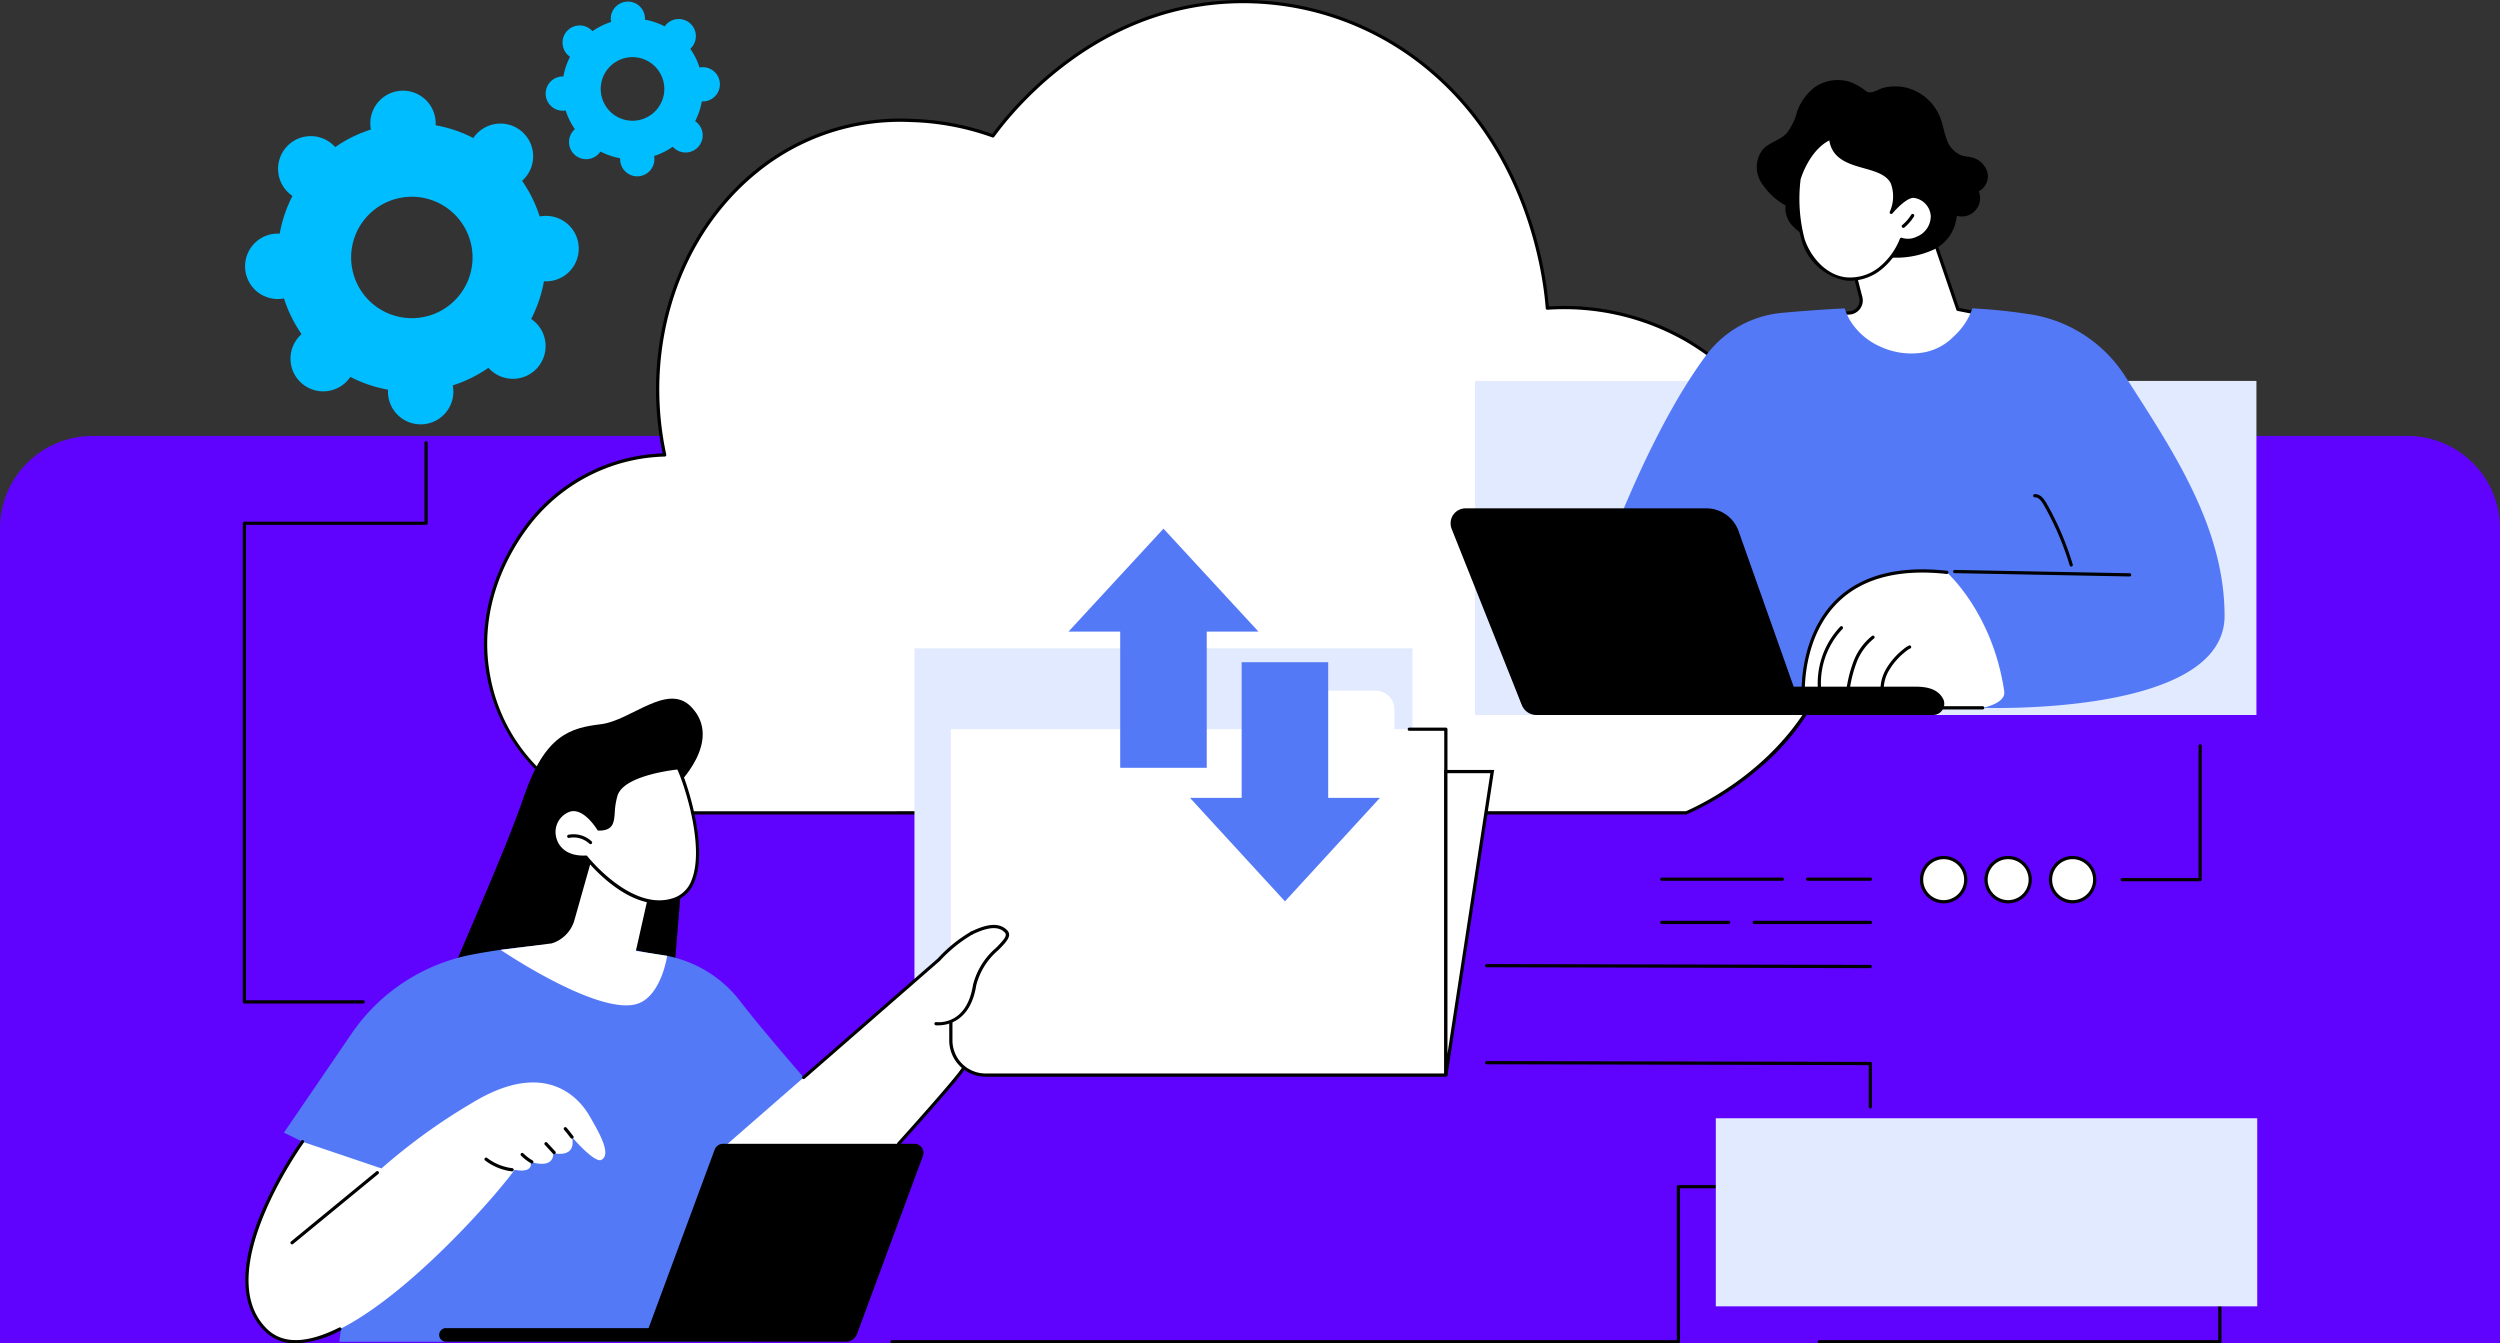 <svg xmlns="http://www.w3.org/2000/svg" xmlns:xlink="http://www.w3.org/1999/xlink" width="270" height="145.082" viewBox="0 0 270 145.082">
  <rect x="0" y="0" width="270" height="145.082" fill="#333333" stroke="none"/>
  <defs>
    <clipPath id="clip-path">
      <rect id="Rectangle_448097" data-name="Rectangle 448097" width="217.562" height="145.082" fill="none"/>
    </clipPath>
  </defs>
  <g id="Group_1165242" data-name="Group 1165242" transform="translate(-1019.711 -1672.918)">
    <path id="Rectangle_447435" data-name="Rectangle 447435" d="M10,0H260a10,10,0,0,1,10,10V98a0,0,0,0,1,0,0H0a0,0,0,0,1,0,0V10A10,10,0,0,1,10,0Z" transform="translate(1019.711 1720)" fill="#6003fe"/>
    <g id="Group_1165241" data-name="Group 1165241" transform="translate(1045.93 1672.918)">
      <g id="Group_1165240" data-name="Group 1165240" clip-path="url(#clip-path)">
        <path id="Path_938442" data-name="Path 938442" d="M476.567,71.659c3.422-13.878-6.385-27.169-16.076-32.889a26.48,26.48,0,0,0-15.049-3.462c-.178-2.328-1.488-16.552-12.969-25.975a31.431,31.431,0,0,0-21.719-7.077c-15,.886-23.794,12.543-25.187,14.454-1.034-.406-14.188-5.3-25.452,3.742-8.564,6.876-12.527,18.993-10,30.712a19.321,19.321,0,0,0-13.907,6.5c-.968,1.1-6.839,8-5.117,17.351a19.069,19.069,0,0,0,13.1,14.8H460.441c1.678-.728,13.106-5.909,16.126-18.157" transform="translate(-304.551 -2.029)" fill="#fff"/>
        <path id="Path_938443" data-name="Path 938443" d="M458.389,87.962H342.138a.176.176,0,0,1-.051-.008,18.971,18.971,0,0,1-8.658-5.577,19.4,19.4,0,0,1-4.565-9.364c-1.647-8.946,3.531-15.655,5.157-17.5a19.364,19.364,0,0,1,13.824-6.549c-2.453-11.746,1.5-23.769,10.109-30.679a24.73,24.73,0,0,1,16.676-5.453,28.436,28.436,0,0,1,8.823,1.636C385.9,11.155,394.567.887,408.693.053a31.466,31.466,0,0,1,21.84,7.116c10.77,8.84,12.684,21.868,13.018,25.928a26.713,26.713,0,0,1,14.977,3.494,37.027,37.027,0,0,1,13.019,13.45c2.528,4.51,5.124,11.577,3.138,19.631l-.169-.042.169.042a25.518,25.518,0,0,1-8.623,13.49,31.9,31.9,0,0,1-7.6,4.785.174.174,0,0,1-.069.015m-116.225-.349H458.353c2.241-.978,13.094-6.268,15.993-18.024,3.252-13.186-5.814-26.688-16-32.7A26.41,26.41,0,0,0,443.4,33.453a.175.175,0,0,1-.182-.161c-.293-3.82-2.088-16.975-12.905-25.854A31.116,31.116,0,0,0,408.713.4c-14.13.835-22.751,11.22-25.056,14.383a.174.174,0,0,1-.2.06,28.229,28.229,0,0,0-8.831-1.66,24.389,24.389,0,0,0-16.447,5.376c-8.555,6.868-12.458,18.856-9.943,30.539a.175.175,0,0,1-.167.211,19.012,19.012,0,0,0-13.78,6.436c-1.6,1.813-6.694,8.413-5.076,17.2a18.778,18.778,0,0,0,12.956,14.662" transform="translate(-302.499 0)"/>
        <path id="Path_938444" data-name="Path 938444" d="M305.073,968.013l-.871-6.81s5.164-4.877,1.611-8.558c-2.565-2.657-6.5,1.487-9.745,1.876s-6.029,1.113-8.306,7.769-7.134,17.074-8.213,20.212L304,981.014Z" transform="translate(-257.386 -876.306)"/>
        <path id="Path_938445" data-name="Path 938445" d="M114.3,1302.365s-6.421-7.322-9.033-10.744a13.172,13.172,0,0,0-8.9-5.085c-2.039-.245-4.577-1.131-7.488-1.169a67.386,67.386,0,0,0-12.508,1.169,20.4,20.4,0,0,0-13.109,8.569l-7.3,10.68,8.282,4.042-2.293,18.54,44.591,0Z" transform="translate(-51.519 -1183.459)" fill="#5479f7"/>
        <path id="Path_938446" data-name="Path 938446" d="M20.067,1483.837l-8.531-2.885s-10.339,14.245-3.89,20.4,23.673-13.038,26.808-17.367c0,0,2.018.469,1.729-.866,0,0,2.45.9,2.45-.938,0,0,2.522.653,2.018-1.729,0,0,2.423,2.839,3.167,2.461,1.143-.581-.248-2.968-1.293-4.771s-4.68-6.264-12.683-1.369a64.01,64.01,0,0,0-9.776,7.068" transform="translate(-5.091 -1357.646)" fill="#fff"/>
        <path id="Path_938447" data-name="Path 938447" d="M8.921,1575.077a4.579,4.579,0,0,1-3.287-1.253c-2.694-2.569-2.872-6.96-.515-12.7A43.489,43.489,0,0,1,9.5,1553.2a.175.175,0,1,1,.283.205c-.1.141-10.176,14.192-3.91,20.167,1.68,1.6,4.283,1.537,7.736-.2a.174.174,0,1,1,.156.312,11.138,11.138,0,0,1-4.846,1.389" transform="translate(-3.198 -1429.995)"/>
        <path id="Path_938448" data-name="Path 938448" d="M65.092,1603.158a.175.175,0,0,1-.111-.309l9.215-7.571a.175.175,0,0,1,.222.27l-9.215,7.571a.174.174,0,0,1-.111.04" transform="translate(-59.77 -1468.767)"/>
        <path id="Path_938449" data-name="Path 938449" d="M332.373,1578.506h-.021a5.951,5.951,0,0,1-2.882-1.168.175.175,0,1,1,.211-.278,5.6,5.6,0,0,0,2.713,1.1.175.175,0,0,1-.021.348" transform="translate(-303.285 -1451.998)"/>
        <path id="Path_938450" data-name="Path 938450" d="M379.589,1571.62a.175.175,0,0,1-.088-.024,5.387,5.387,0,0,1-1.079-.831.175.175,0,0,1,.246-.248,5.03,5.03,0,0,0,1.009.777.175.175,0,0,1-.088.325" transform="translate(-348.373 -1445.961)"/>
        <path id="Path_938451" data-name="Path 938451" d="M411.849,1557.065a.174.174,0,0,1-.129-.056l-.885-.963a.175.175,0,0,1,.257-.236l.885.963a.175.175,0,0,1-.129.293" transform="translate(-378.222 -1432.413)"/>
        <path id="Path_938452" data-name="Path 938452" d="M438.09,1536.655a.174.174,0,0,1-.133-.061c-.124-.145-.222-.273-.317-.4-.115-.151-.234-.306-.409-.5a.175.175,0,0,1,.262-.232c.183.207.306.367.425.523.1.125.186.244.3.381a.175.175,0,0,1-.132.288" transform="translate(-402.528 -1413.677)"/>
        <path id="Path_938453" data-name="Path 938453" d="M642.34,1286.6l24.251-21.146s3.858-4.286,6.471-3.508c3.112.926-2.253,3.085-2.614,6.28a64.684,64.684,0,0,0-.241,7.471s-12.5,17.958-22.179,18.168c-3.616.078-5.689-7.264-5.689-7.264" transform="translate(-591.415 -1161.814)" fill="#fff"/>
        <path id="Path_938454" data-name="Path 938454" d="M891.478,1461.848a.175.175,0,0,1-.129-.292c1.84-2.039,6.675-7.466,6.947-8.084a.175.175,0,1,1,.319.141c-.344.782-6.326,7.423-7.007,8.177a.174.174,0,0,1-.13.058" transform="translate(-820.641 -1338.146)"/>
        <rect id="Rectangle_448094" data-name="Rectangle 448094" width="53.786" height="40.63" transform="translate(72.542 70.023)" fill="#e2eaff"/>
        <path id="Path_938455" data-name="Path 938455" d="M1012.495,945.14v-2.16a1.994,1.994,0,0,0-1.994-1.994H998.688a1.994,1.994,0,0,0-1.994,1.994v2.16H964.6v33.607a3.747,3.747,0,0,0,3.747,3.747h49.715V945.14Z" transform="translate(-888.123 -866.385)" fill="#fff"/>
        <path id="Path_938456" data-name="Path 938456" d="M1016.031,1028.885H966.317a3.926,3.926,0,0,1-3.922-3.922v-4.082a.175.175,0,0,1,.349,0v4.082a3.576,3.576,0,0,0,3.572,3.572h49.54V991.53h-3.785a.175.175,0,0,1,0-.349h3.959a.175.175,0,0,1,.175.175v37.354a.175.175,0,0,1-.175.175" transform="translate(-886.097 -912.6)"/>
        <path id="Path_938457" data-name="Path 938457" d="M1638.938,1051.087v32.78l5.011-32.78Z" transform="translate(-1509.003 -967.757)" fill="#fff"/>
        <path id="Path_938458" data-name="Path 938458" d="M1637.082,1081.866l-.347-.026v-32.954h5.389Zm0-32.631v30.307l4.633-30.307Z" transform="translate(-1506.975 -965.73)"/>
        <path id="Path_938459" data-name="Path 938459" d="M869.529,1272.141a17.4,17.4,0,0,0,2.983.417,7.731,7.731,0,0,0,3.491-.726c.654-.292.953-.916,1.34-1.5.04-.838.565-1.313.654-2.1.362-3.195,5.733-5.375,2.614-6.28-2.68-.778-6.471,3.508-6.471,3.508l-6.38,5.563c.072.4,1.377,1.028,1.769,1.121" transform="translate(-798.964 -1161.814)" fill="#fff"/>
        <path id="Path_938460" data-name="Path 938460" d="M942.508,1270.838a2.318,2.318,0,0,1-.267-.013.175.175,0,0,1,.048-.346c.134.018,3.286.392,3.974-4a7.729,7.729,0,0,1,2.49-4.017c.82-.837,1.269-1.327.951-1.655-.424-.437-1.249-.89-3.5.214a.175.175,0,0,1-.153-.314c1.871-.917,3.113-.962,3.908-.144.571.588-.1,1.274-.952,2.142a7.344,7.344,0,0,0-2.394,3.826c-.623,3.974-3.249,4.3-4.1,4.3" transform="translate(-867.402 -1160.093)"/>
        <path id="Path_938461" data-name="Path 938461" d="M762.087,1284.849a.175.175,0,0,1-.115-.306l14.589-12.72a15.389,15.389,0,0,1,3.583-2.9.175.175,0,0,1,.172.3,15.314,15.314,0,0,0-3.5,2.833l-.017.016-14.6,12.728a.174.174,0,0,1-.115.043" transform="translate(-701.508 -1168.304)"/>
        <path id="Path_938462" data-name="Path 938462" d="M365.869,1164.769l3.377.538s-.558,3.931-2.873,5.043c-3.94,1.893-15.112-5.69-15.112-5.69l5.515-.7a3.669,3.669,0,0,0,2.456-2.511l2.239-7.926,6.228,3.13Z" transform="translate(-323.413 -1062.074)" fill="#fff"/>
        <path id="Path_938463" data-name="Path 938463" d="M428.844,1052.5s-1.509-2.552-3.162-2.037c-2.519.785-2.356,5.291,1.795,5.074,0,0,4.91,6.28,9.622,4.537s1.256-12.363.342-14.184c0,0-5.968.543-6.726,2.943-.667,2.111.256,3.667-1.871,3.667" transform="translate(-390.408 -962.975)" fill="#fff"/>
        <path id="Path_938464" data-name="Path 938464" d="M433.323,1058.534c-3.907,0-7.451-4.21-7.962-4.843-2.25.084-3.285-1.164-3.5-2.372a2.657,2.657,0,0,1,1.736-3.046c1.6-.5,3.017,1.565,3.31,2.028,1.172-.028,1.214-.576,1.294-1.64a8.092,8.092,0,0,1,.315-1.9c.784-2.483,6.628-3.042,6.876-3.064a.176.176,0,0,1,.172.1c.737,1.469,3.1,8.546,1.618,12.3a3.5,3.5,0,0,1-2.056,2.124,5.156,5.156,0,0,1-1.8.321m-7.881-5.2a.175.175,0,0,1,.138.067c.048.062,4.888,6.159,9.423,4.481a3.162,3.162,0,0,0,1.853-1.925c1.406-3.565-.778-10.259-1.553-11.909-.838.093-5.8.729-6.456,2.809a7.677,7.677,0,0,0-.3,1.825c-.083,1.1-.148,1.965-1.739,1.965a.175.175,0,0,1-.15-.086c-.014-.024-1.458-2.428-2.959-1.959a2.316,2.316,0,0,0-1.5,2.651c.193,1.078,1.143,2.191,3.23,2.081h.009" transform="translate(-388.373 -960.947)"/>
        <path id="Path_938465" data-name="Path 938465" d="M444.578,1137.523a.174.174,0,0,1-.12-.048,2.506,2.506,0,0,0-2.183-.631.175.175,0,1,1-.068-.342,2.859,2.859,0,0,1,2.492.72.175.175,0,0,1-.12.3" transform="translate(-407.019 -1046.352)"/>
        <path id="Path_938466" data-name="Path 938466" d="M296.994,1558.768l-7.133,19.268H267.953a.735.735,0,0,0,0,1.469h43.221a1.281,1.281,0,0,0,1.2-.837l7.115-19.22a.979.979,0,0,0-.917-1.319H297.911a.978.978,0,0,0-.917.639" transform="translate(-246.033 -1434.601)"/>
        <path id="Path_938467" data-name="Path 938467" d="M1305.269,916.734V902.082h-9.346v14.652h-5.581L1300.6,927.91l10.255-11.175Z" transform="translate(-1188.043 -830.565)" fill="#5479f7"/>
        <path id="Path_938468" data-name="Path 938468" d="M1139.816,731.293v14.712h-9.346V731.293h-5.581l10.255-11.115,10.255,11.115Z" transform="translate(-1035.707 -663.083)" fill="#5479f7"/>
        <rect id="Rectangle_448095" data-name="Rectangle 448095" width="84.399" height="36.081" transform="translate(133.076 41.139)" fill="#e2eaff"/>
        <path id="Path_938469" data-name="Path 938469" d="M2179.131,280.264l3.729,10.9,2.564.5s-3.912,8.493-10.506,7.07-5.143-7.07-5.143-7.07l1.395-.113a1.35,1.35,0,0,0,1.2-1.683L2170.8,283.8s6.389-5.149,8.331-3.532" transform="translate(-1997.631 -257.755)" fill="#fff"/>
        <path id="Path_938470" data-name="Path 938470" d="M2174.318,297.126a7.105,7.105,0,0,1-1.5-.163,6.763,6.763,0,0,1-4.587-2.859,6.17,6.17,0,0,1-.688-4.425.175.175,0,0,1,.155-.131l1.395-.113a1.175,1.175,0,0,0,1.043-1.465l-1.568-6.072a.175.175,0,0,1,.06-.18c.266-.214,6.524-5.219,8.552-3.531a.174.174,0,0,1,.054.078l3.7,10.806,2.465.479a.175.175,0,0,1,.125.244c-.037.08-3.449,7.331-9.2,7.331m-6.465-7.24a5.9,5.9,0,0,0,.676,4.038,6.432,6.432,0,0,0,4.361,2.7c5.816,1.256,9.566-5.506,10.211-6.772l-2.339-.455a.174.174,0,0,1-.132-.115l-3.712-10.853c-1.518-1.148-6.184,2.059-7.985,3.493l1.54,5.963a1.524,1.524,0,0,1-1.353,1.9Z" transform="translate(-1995.565 -255.814)"/>
        <path id="Path_938471" data-name="Path 938471" d="M2078.991,110.083a5.307,5.307,0,0,1,3.365,3.1c.3.754.413,1.568.694,2.328a2.835,2.835,0,0,0,1.542,1.777c.382.137.8.146,1.19.245a2.31,2.31,0,0,1,1.684,1.6,1.818,1.818,0,0,1-.927,2.052,1.984,1.984,0,0,1-2.378,2.652,4.466,4.466,0,0,1-2.6,3.7,9.776,9.776,0,0,1-4.641.8,19.719,19.719,0,0,1-8.686-2.1,6.112,6.112,0,0,1-1.865-1.373,2.751,2.751,0,0,1-.7-2.147,7.3,7.3,0,0,1-2.685-2.577,3.1,3.1,0,0,1,.27-3.513c.7-.733,1.814-.951,2.522-1.678a6.579,6.579,0,0,0,1.142-2.359,5.76,5.76,0,0,1,1.907-2.646,4.411,4.411,0,0,1,3.826-.56,6.409,6.409,0,0,1,1.729,1c.563.377,1.274-.227,1.874-.372a5.278,5.278,0,0,1,2.738.062" transform="translate(-1899.049 -100.531)"/>
        <path id="Path_938472" data-name="Path 938472" d="M2129.739,198.88a7.636,7.636,0,0,1-2.312,3.159,5.185,5.185,0,0,1-3.7,1.112,5.99,5.99,0,0,1-4.612-4.255,17.078,17.078,0,0,1-.432-6.566s.942-3.31,3.4-4.4c.468,4.814,8.751,1.264,6.562,8.036,0,0,1.514-1.836,2.473-1.732a2.283,2.283,0,0,1,1.963,2.088,2.562,2.562,0,0,1-1.621,2.434,2.3,2.3,0,0,1-1.725.125" transform="translate(-1950.612 -173.03)" fill="#fff"/>
        <path id="Path_938473" data-name="Path 938473" d="M2122.194,201.326a4.536,4.536,0,0,1-.523-.03,6.094,6.094,0,0,1-4.757-4.373,17.432,17.432,0,0,1-.44-6.633.165.165,0,0,1,.006-.036c.04-.138.994-3.4,3.5-4.513a.175.175,0,0,1,.244.143c.2,2.015,1.806,2.468,3.51,2.948,1.251.352,2.544.716,3.115,1.783a3.727,3.727,0,0,1,.133,2.655c.55-.559,1.432-1.313,2.122-1.239a2.472,2.472,0,0,1,2.118,2.252,2.733,2.733,0,0,1-1.732,2.606,2.558,2.558,0,0,1-1.69.177,7.746,7.746,0,0,1-2.3,3.083,5.475,5.475,0,0,1-3.3,1.177m-5.373-10.992a17.1,17.1,0,0,0,.424,6.479c.626,1.874,2.25,3.879,4.466,4.137a5,5,0,0,0,3.572-1.077,7.465,7.465,0,0,0,2.257-3.087.174.174,0,0,1,.22-.1,2.123,2.123,0,0,0,1.6-.124,2.376,2.376,0,0,0,1.51-2.262,2.111,2.111,0,0,0-1.807-1.924c-.708-.075-1.915,1.179-2.319,1.67a.174.174,0,0,1-.3-.165,4.036,4.036,0,0,0,.1-3.1c-.5-.936-1.667-1.264-2.9-1.612-1.6-.45-3.4-.958-3.731-3.005-2.114,1.092-3.012,3.925-3.087,4.17" transform="translate(-1948.575 -171.002)"/>
        <path id="Path_938474" data-name="Path 938474" d="M2260.082,292.942a.175.175,0,0,1-.112-.308,4.637,4.637,0,0,0,.967-1.115.175.175,0,0,1,.3.184,4.986,4.986,0,0,1-1.04,1.2.174.174,0,0,1-.112.041" transform="translate(-2080.743 -268.331)"/>
        <path id="Path_938475" data-name="Path 938475" d="M1855.758,425.14a11.508,11.508,0,0,1,8.2-4.61c1.859-.171,4.19-.354,6.79-.486a5.944,5.944,0,0,0,.6,1.348,7.284,7.284,0,0,0,3.249,2.787,8.021,8.021,0,0,0,4.227.688,6.016,6.016,0,0,0,3.721-1.818,7.276,7.276,0,0,0,1.989-3.008,61.388,61.388,0,0,1,6.431.676,14.906,14.906,0,0,1,10.171,6.821c5.035,7.855,10.633,16.148,10.633,25.715,0,10.877-26.111,9.932-26.111,9.932H1860.2l-16.279-13.831s5.067-15.068,11.838-24.214" transform="translate(-1697.734 -386.74)" fill="#5479f7"/>
        <path id="Path_938476" data-name="Path 938476" d="M2147.407,790.8c.192,1.3-2.321,1.768-2.321,1.768H2137.3l-11.6-1.491s-.906-14.945,15.493-13.139c0,0,4.948,4.3,6.216,12.862" transform="translate(-1957.165 -716.124)" fill="#fff"/>
        <path id="Path_938477" data-name="Path 938477" d="M2143.078,790.717h-7.811l-11.6-1.491a.175.175,0,0,1-.152-.163c0-.063-.333-6.34,3.806-10.28,2.719-2.588,6.716-3.612,11.881-3.044a.175.175,0,1,1-.038.347c-5.057-.557-8.96.435-11.6,2.947-3.677,3.5-3.726,8.915-3.705,9.864l11.441,1.471h7.778a.175.175,0,0,1,0,.349" transform="translate(-1955.156 -714.098)"/>
        <path id="Path_938478" data-name="Path 938478" d="M2231.112,884.725a.175.175,0,0,1-.173-.149,4.471,4.471,0,0,1,.586-2.8,7.628,7.628,0,0,1,1.878-2.136,2.542,2.542,0,0,1,.58-.383.174.174,0,1,1,.139.32,2.22,2.22,0,0,0-.5.333,7.282,7.282,0,0,0-1.795,2.036,4.121,4.121,0,0,0-.544,2.576.175.175,0,0,1-.147.2l-.026,0" transform="translate(-2054.036 -809.539)"/>
        <path id="Path_938479" data-name="Path 938479" d="M2184.242,872.3l-.025,0a.175.175,0,0,1-.149-.2,14.394,14.394,0,0,1,.794-3.306,6.494,6.494,0,0,1,2-2.775.175.175,0,1,1,.213.277,6.148,6.148,0,0,0-1.885,2.628,14.018,14.018,0,0,0-.772,3.225.175.175,0,0,1-.173.15" transform="translate(-2010.914 -797.331)"/>
        <path id="Path_938480" data-name="Path 938480" d="M2145.636,860.283a.175.175,0,0,1-.173-.154,8.887,8.887,0,0,1,2.388-7.151.175.175,0,0,1,.238.256,8.528,8.528,0,0,0-2.279,6.854.175.175,0,0,1-.153.194h-.021" transform="translate(-1975.312 -785.312)"/>
        <path id="Path_938481" data-name="Path 938481" d="M1736.282,938.475h42.309a1.246,1.246,0,0,0,.708-.206,1.222,1.222,0,0,0,.46-1.44c-.5-1.046-1.53-1.415-3.055-1.415h-43.2l.56,1.524a2.366,2.366,0,0,0,2.216,1.537" transform="translate(-1596.074 -861.255)"/>
        <path id="Path_938482" data-name="Path 938482" d="M1653.092,713.756l-7.564-18.982a1.676,1.676,0,0,1-.029-1.212,1.621,1.621,0,0,1,1.516-1.05h26a3.7,3.7,0,0,1,3.487,2.464l7.031,19.854h-28.86a1.705,1.705,0,0,1-1.584-1.074" transform="translate(-1514.952 -637.61)"/>
        <path id="Path_938483" data-name="Path 938483" d="M2348.831,777.092h0l-18.917-.359a.175.175,0,0,1,0-.349h0l18.917.359a.175.175,0,0,1,0,.349" transform="translate(-2145.038 -714.832)"/>
        <path id="Path_938484" data-name="Path 938484" d="M2443.282,680.913a.175.175,0,0,1-.167-.124,31.548,31.548,0,0,0-2.8-6.528c-.325-.572-.629-.833-.953-.822a.175.175,0,1,1-.012-.349c.619-.017,1.019.56,1.268,1a31.878,31.878,0,0,1,2.828,6.6.175.175,0,0,1-.117.218.179.179,0,0,1-.051.007" transform="translate(-2245.807 -619.726)"/>
        <path id="Path_938485" data-name="Path 938485" d="M16.824,127.3a3.55,3.55,0,0,0,.057.426,14.412,14.412,0,0,0-3.854,1.9A3.532,3.532,0,1,0,8.411,134.9a14.43,14.43,0,0,0-1.38,4.073,3.57,3.57,0,0,0-.429,0,3.533,3.533,0,1,0,.891,6.995,14.427,14.427,0,0,0,1.9,3.856,3.532,3.532,0,1,0,5.268,4.619,14.4,14.4,0,0,0,4.07,1.38,3.58,3.58,0,0,0,0,.43,3.531,3.531,0,1,0,6.99-.892,14.407,14.407,0,0,0,3.854-1.9,3.532,3.532,0,1,0,4.616-5.273,14.428,14.428,0,0,0,1.379-4.073,3.534,3.534,0,1,0-.461-6.994,14.422,14.422,0,0,0-1.9-3.856,3.532,3.532,0,1,0-5.268-4.619,14.4,14.4,0,0,0-4.07-1.38,3.53,3.53,0,1,0-7.046.036M27.845,141.11A6.557,6.557,0,1,1,20.87,135a6.561,6.561,0,0,1,6.975,6.115" transform="translate(-3.042 -113.738)" fill="#00bdff"/>
        <path id="Path_938486" data-name="Path 938486" d="M419.2,4.176a1.872,1.872,0,0,0,.03.223,7.546,7.546,0,0,0-2.018,1,1.87,1.87,0,0,0-.159-.159,1.85,1.85,0,1,0-2.259,2.921,7.562,7.562,0,0,0-.722,2.133,1.883,1.883,0,0,0-.225,0,1.851,1.851,0,0,0,.244,3.693,1.883,1.883,0,0,0,.223-.03,7.556,7.556,0,0,0,1,2.02,1.879,1.879,0,0,0-.159.159,1.85,1.85,0,1,0,2.782,2.439,1.876,1.876,0,0,0,.137-.179,7.547,7.547,0,0,0,2.132.723,1.849,1.849,0,1,0,3.691-.019,1.875,1.875,0,0,0-.03-.223,7.541,7.541,0,0,0,2.018-1,1.85,1.85,0,1,0,2.418-2.762,7.554,7.554,0,0,0,.723-2.133A1.85,1.85,0,1,0,429,9.289a1.882,1.882,0,0,0-.223.03,7.554,7.554,0,0,0-1-2.02,1.849,1.849,0,1,0-2.623-2.6,1.823,1.823,0,0,0-.137.179,7.54,7.54,0,0,0-2.132-.723,1.849,1.849,0,1,0-3.691.019m5.772,7.234a3.434,3.434,0,1,1-3.653-3.2,3.437,3.437,0,0,1,3.653,3.2" transform="translate(-379.446 -2.029)" fill="#00bdff"/>
        <path id="Path_938487" data-name="Path 938487" d="M2462.631,1170.626a2.386,2.386,0,1,0,2.386-2.386,2.386,2.386,0,0,0-2.386,2.386" transform="translate(-2267.394 -1075.622)" fill="#fff"/>
        <path id="Path_938488" data-name="Path 938488" d="M2462.988,1171.159a2.561,2.561,0,1,1,2.561-2.561,2.564,2.564,0,0,1-2.561,2.561m0-4.772a2.211,2.211,0,1,0,2.211,2.212,2.214,2.214,0,0,0-2.211-2.212" transform="translate(-2265.365 -1073.595)"/>
        <path id="Path_938489" data-name="Path 938489" d="M2374.8,1170.626a2.386,2.386,0,1,0,2.386-2.386,2.386,2.386,0,0,0-2.386,2.386" transform="translate(-2186.523 -1075.622)" fill="#fff"/>
        <path id="Path_938490" data-name="Path 938490" d="M2375.155,1171.159a2.561,2.561,0,1,1,2.561-2.561,2.564,2.564,0,0,1-2.561,2.561m0-4.772a2.211,2.211,0,1,0,2.211,2.212,2.214,2.214,0,0,0-2.211-2.212" transform="translate(-2184.494 -1073.595)"/>
        <path id="Path_938491" data-name="Path 938491" d="M2286.962,1170.626a2.386,2.386,0,1,0,2.386-2.386,2.386,2.386,0,0,0-2.386,2.386" transform="translate(-2105.652 -1075.622)" fill="#fff"/>
        <path id="Path_938492" data-name="Path 938492" d="M2287.321,1171.159a2.561,2.561,0,1,1,2.561-2.561,2.564,2.564,0,0,1-2.561,2.561m0-4.772a2.211,2.211,0,1,0,2.211,2.212,2.214,2.214,0,0,0-2.211-2.212" transform="translate(-2103.624 -1073.595)"/>
        <path id="Path_938493" data-name="Path 938493" d="M2566.55,1028.847h-8.427a.175.175,0,0,1,0-.349h8.253v-14.26a.175.175,0,1,1,.349,0v14.435a.175.175,0,0,1-.175.175" transform="translate(-2355.154 -933.668)"/>
        <path id="Path_938494" data-name="Path 938494" d="M1943.94,1195.836h-13.047a.175.175,0,0,1,0-.349h13.047a.175.175,0,0,1,0,.349" transform="translate(-1777.652 -1100.709)"/>
        <path id="Path_938495" data-name="Path 938495" d="M2136.3,1195.836h-6.79a.175.175,0,0,1,0-.349h6.79a.175.175,0,1,1,0,.349" transform="translate(-1960.52 -1100.709)"/>
        <path id="Path_938496" data-name="Path 938496" d="M1938.138,1254.733h-7.244a.175.175,0,0,1,0-.349h7.244a.175.175,0,0,1,0,.349" transform="translate(-1777.652 -1154.937)"/>
        <path id="Path_938497" data-name="Path 938497" d="M2069.378,1254.733h-12.552a.175.175,0,0,1,0-.349h12.552a.175.175,0,1,1,0,.349" transform="translate(-1893.601 -1154.937)"/>
        <path id="Path_938498" data-name="Path 938498" d="M1733.731,1313.708h0l-41.453-.094a.175.175,0,0,1,0-.349h0l41.453.093a.175.175,0,0,1,0,.349" transform="translate(-1557.953 -1209.149)"/>
        <path id="Path_938499" data-name="Path 938499" d="M13.016,661.641H.175A.175.175,0,0,1,0,661.466V609.777a.175.175,0,0,1,.175-.175H19.623v-8.529a.175.175,0,0,1,.349,0v8.7a.174.174,0,0,1-.175.175H.349v51.34H13.016a.175.175,0,0,1,0,.349" transform="translate(0 -553.26)"/>
        <path id="Path_938500" data-name="Path 938500" d="M1025.767,1631.441H982.5a.175.175,0,0,1,0-.349h43.09v-16.4H967.467v16.573a.175.175,0,0,1-.175.175l-84.937,0a.175.175,0,0,1,0-.349l84.762,0v-16.573a.175.175,0,0,1,.175-.175h58.474a.175.175,0,0,1,.175.175v16.748a.175.175,0,0,1-.175.175" transform="translate(-812.242 -1486.359)"/>
        <rect id="Rectangle_448096" data-name="Rectangle 448096" width="58.474" height="20.309" transform="translate(159.088 120.775)" fill="#e2eaff"/>
        <path id="Path_938501" data-name="Path 938501" d="M1733.731,1450.534a.174.174,0,0,1-.175-.175v-4.506l-41.279-.093a.175.175,0,0,1,0-.349h0l41.453.094a.175.175,0,0,1,.174.175v4.68a.175.175,0,0,1-.175.175" transform="translate(-1557.953 -1330.819)"/>
      </g>
    </g>
  </g>
</svg>
